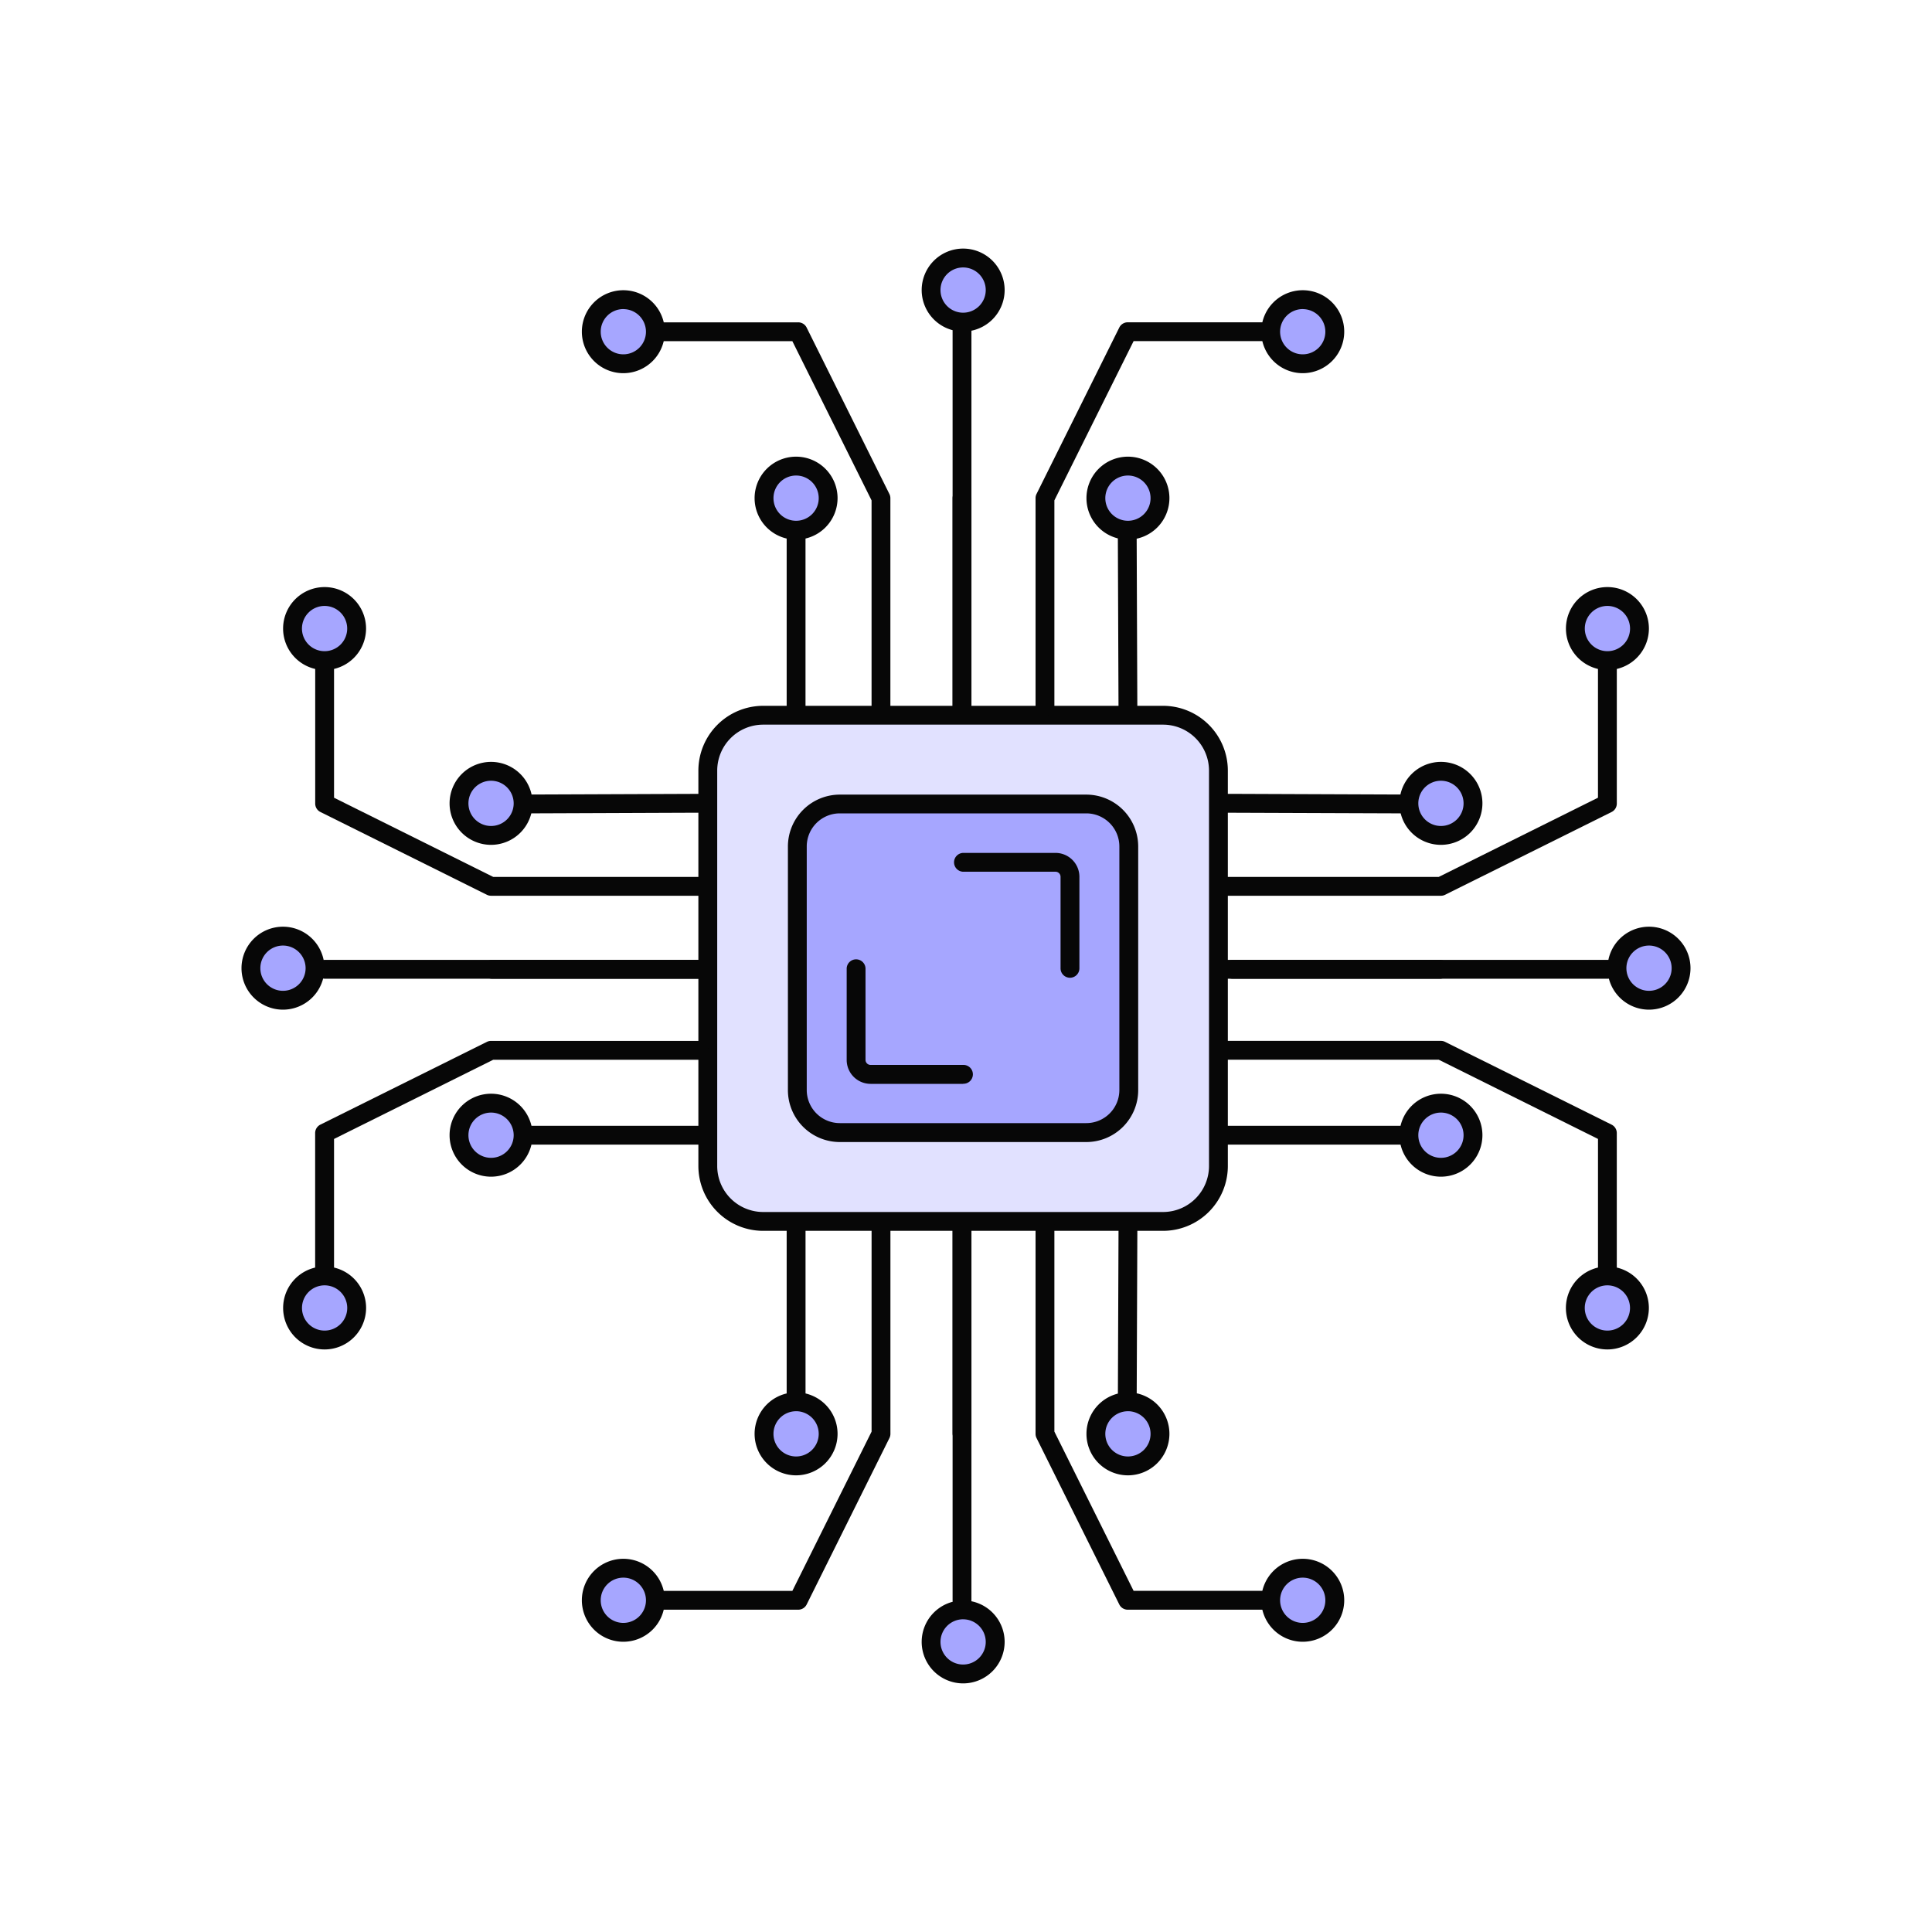 <svg xmlns="http://www.w3.org/2000/svg" viewBox="0 0 1000 1000" id="artificial-intelligence"><circle cx="168.02" cy="325.34" r="15.57" fill="#a6a6ff"></circle><circle cx="254.17" cy="416" r="15.57" fill="#a6a6ff"></circle><circle cx="146.47" cy="501.13" r="15.57" fill="#a6a6ff"></circle><circle cx="254.17" cy="587.58" r="15.57" fill="#a6a6ff"></circle><circle cx="412.06" cy="742.16" r="15.57" fill="#a6a6ff"></circle><circle cx="322.64" cy="828.39" r="15.57" fill="#a6a6ff"></circle><circle cx="498.51" cy="849.86" r="15.57" fill="#a6a6ff"></circle><circle cx="674.3" cy="828.39" r="15.57" fill="#a6a6ff"></circle><circle cx="583.64" cy="742.16" r="15.57" fill="#a6a6ff"></circle><circle cx="832.07" cy="677" r="15.57" fill="#a6a6ff"></circle><circle cx="745.83" cy="587.58" r="15.57" fill="#a6a6ff"></circle><circle cx="853.53" cy="501.7" r="15.57" fill="#a6a6ff"></circle><circle cx="745.83" cy="416.74" r="15.57" fill="#a6a6ff"></circle><circle cx="831.98" cy="326.41" r="15.57" fill="#a6a6ff"></circle><circle cx="583.64" cy="257.84" r="15.57" fill="#a6a6ff"></circle><circle cx="412.06" cy="257.84" r="15.57" fill="#a6a6ff"></circle><circle cx="322.81" cy="171.61" r="15.57" fill="#a6a6ff"></circle><circle cx="498.47" cy="150.23" r="15.57" fill="#a6a6ff"></circle><circle cx="674.3" cy="171.7" r="15.57" fill="#a6a6ff"></circle><circle cx="168.02" cy="677" r="15.57" fill="#a6a6ff"></circle><path fill="#e1e1ff" d="M632.84 400.83v200.75A32.91 32.91 0 0 1 600 634.45H397a32.92 32.92 0 0 1-32.88-32.88V400.83A32.92 32.92 0 0 1 397 368h203a32.91 32.91 0 0 1 32.84 32.83Z"></path><rect width="170.35" height="168.94" x="413.29" y="416.74" fill="#a6a6ff" rx="20.84" ry="20.84"></rect><g fill="#070707"><path d="M602 365.33H395a33.57 33.57 0 0 0-33.52 33.52v204.71A33.57 33.57 0 0 0 395 637.08h207a33.56 33.56 0 0 0 33.53-33.52V398.85A33.56 33.56 0 0 0 602 365.33Zm23.78 238.23A23.81 23.81 0 0 1 602 627.33H395a23.81 23.81 0 0 1-23.77-23.77V398.85A23.8 23.8 0 0 1 395 375.08h207a23.8 23.8 0 0 1 23.78 23.77Z"></path><path d="M562.27 591.12H434.68a26.89 26.89 0 0 1-26.86-26.86V438.15a26.89 26.89 0 0 1 26.86-26.86h127.59a26.89 26.89 0 0 1 26.86 26.86v126.1a26.89 26.89 0 0 1-26.86 26.87ZM434.68 421a17.13 17.13 0 0 0-17.11 17.11v126.1a17.13 17.13 0 0 0 17.11 17.11h127.59a17.12 17.12 0 0 0 17.11-17.11V438.15A17.13 17.13 0 0 0 562.27 421Z"></path><path d="M498.47 561h-47.86a12.38 12.38 0 0 1-12.37-12.37v-47.42a4.88 4.88 0 0 1 9.75 0v47.38a2.61 2.61 0 0 0 2.61 2.61h47.86a4.88 4.88 0 1 1 0 9.75zm55.35-54.92a4.88 4.88 0 0 1-4.88-4.88v-47.38a2.61 2.61 0 0 0-2.61-2.61h-47.86a4.88 4.88 0 0 1 0-9.75h47.86a12.38 12.38 0 0 1 12.37 12.37v47.38a4.88 4.88 0 0 1-4.88 4.87z"></path><g><g><path d="M272.62 421a4.88 4.88 0 0 1 0-9.75l89.67-.35a4.88 4.88 0 0 1 0 9.75l-89.67.35Z"></path><path d="M362 463.64H254.17a4.87 4.87 0 0 1-2.17-.51l-86.15-42.84a4.87 4.87 0 0 1-2.7-4.37V343.7a4.88 4.88 0 0 1 9.75 0v69.2l82.41 41H362a4.88 4.88 0 0 1 0 9.75zM168 663.59a4.88 4.88 0 0 1-4.88-4.88v-72.23a4.87 4.87 0 0 1 2.7-4.37L252 539.28a4.87 4.87 0 0 1 2.17-.51H362a4.88 4.88 0 0 1 0 9.75H255.31l-82.41 41v69.2a4.88 4.88 0 0 1-4.9 4.87z"></path><path d="M362 592.46h-89.33a4.88 4.88 0 0 1 0-9.75H362a4.88 4.88 0 0 1 0 9.75zm.29-85.88H254.42a4.88 4.88 0 0 1 0-9.75h107.87a4.88 4.88 0 1 1 0 9.75z"></path><path d="M362.29 506.58H168a4.88 4.88 0 0 1 0-9.75h194.29a4.88 4.88 0 1 1 0 9.75Z"></path></g><path d="M168 346.81a21.47 21.47 0 1 1 21.47-21.47A21.49 21.49 0 0 1 168 346.81zm0-33.18a11.71 11.71 0 1 0 11.71 11.71A11.73 11.73 0 0 0 168 313.63zm0 384.84A21.47 21.47 0 1 1 189.49 677 21.49 21.49 0 0 1 168 698.47zm0-33.18A11.71 11.71 0 1 0 179.73 677 11.73 11.73 0 0 0 168 665.29zM146.47 522.6a21.47 21.47 0 1 1 21.47-21.47 21.49 21.49 0 0 1-21.47 21.47zm0-33.18a11.71 11.71 0 1 0 11.71 11.71 11.73 11.73 0 0 0-11.71-11.71zm107.7 119.63a21.47 21.47 0 1 1 21.47-21.47 21.49 21.49 0 0 1-21.47 21.47zm0-33.18a11.71 11.71 0 1 0 11.71 11.71 11.73 11.73 0 0 0-11.71-11.71zm0-138.58a21.47 21.47 0 1 1 21.47-21.47 21.49 21.49 0 0 1-21.47 21.47zm0-33.18a11.71 11.71 0 1 0 11.71 11.71 11.73 11.73 0 0 0-11.71-11.71z"></path></g><g><g><path d="m727.38 421-95.67-.35a4.88 4.88 0 0 1 0-9.75h6l89.67.35a4.88 4.88 0 0 1 0 9.75Z"></path><path d="M745.83 463.64H633.47a4.88 4.88 0 0 1 0-9.75h111.22l82.42-41V343.7a4.88 4.88 0 0 1 9.75 0v72.22a4.87 4.87 0 0 1-2.7 4.37L748 463.13a4.87 4.87 0 0 1-2.17.51zM832 663.59a4.88 4.88 0 0 1-4.88-4.88v-69.2l-82.42-41H633.47a4.88 4.88 0 0 1 0-9.75h112.36a4.87 4.87 0 0 1 2.17.51l86.15 42.84a4.87 4.87 0 0 1 2.7 4.37v72.23a4.88 4.88 0 0 1-4.85 4.88z"></path><path d="M727.13 592.46h-93a4.88 4.88 0 1 1 0-9.75h93a4.88 4.88 0 1 1 0 9.75zm18.45-85.88H637.71a4.88 4.88 0 0 1 0-9.75h107.87a4.88 4.88 0 0 1 0 9.75z"></path><path d="M831.91 506.58h-197a4.88 4.88 0 1 1 0-9.75h197a4.88 4.88 0 1 1 0 9.75Z"></path></g><path d="M832 346.81a21.47 21.47 0 1 1 21.47-21.47A21.49 21.49 0 0 1 832 346.81zm0-33.18a11.71 11.71 0 1 0 11.71 11.71A11.73 11.73 0 0 0 832 313.63zm0 384.84A21.47 21.47 0 1 1 853.45 677 21.49 21.49 0 0 1 832 698.47zm0-33.18A11.71 11.71 0 1 0 843.69 677 11.73 11.73 0 0 0 832 665.29zm21.53-142.69A21.47 21.47 0 1 1 875 501.13a21.49 21.49 0 0 1-21.47 21.47zm0-33.18a11.71 11.71 0 1 0 11.71 11.71 11.73 11.73 0 0 0-11.71-11.71zm-107.7 119.63a21.47 21.47 0 1 1 21.47-21.47 21.49 21.49 0 0 1-21.47 21.47zm0-33.18a11.71 11.71 0 1 0 11.71 11.71 11.73 11.73 0 0 0-11.71-11.71zm0-138.58a21.47 21.47 0 1 1 21.47-21.47 21.49 21.49 0 0 1-21.47 21.47zm0-33.18a11.71 11.71 0 1 0 11.71 11.71 11.73 11.73 0 0 0-11.71-11.71z"></path></g><g><g><path d="M583.47 728.58a4.88 4.88 0 0 1-4.86-4.9l.35-89.67a4.88 4.88 0 0 1 4.88-4.86 4.88 4.88 0 0 1 4.86 4.9l-.35 89.67a4.88 4.88 0 0 1-4.88 4.86Z"></path><path d="M655.94 833.18h-72.22a4.87 4.87 0 0 1-4.37-2.7l-42.84-86.15a4.87 4.87 0 0 1-.51-2.17V634.3a4.88 4.88 0 1 1 9.75 0V741l41 82.42h69.2a4.88 4.88 0 0 1 0 9.75zm-242.78 0h-72.23a4.88 4.88 0 0 1 0-9.75h69.2l41-82.42V634.3a4.88 4.88 0 0 1 9.75 0v107.86a4.87 4.87 0 0 1-.51 2.17l-42.84 86.15a4.87 4.87 0 0 1-4.37 2.7z"></path><path d="M412.06 728.53a4.88 4.88 0 0 1-4.88-4.88V634.3a4.88 4.88 0 0 1 4.88-4.88 4.88 4.88 0 0 1 4.88 4.88v89.35a4.88 4.88 0 0 1-4.88 4.88zm85.88 18.25a4.88 4.88 0 0 1-4.88-4.88V634a4.88 4.88 0 1 1 9.75 0v107.9a4.88 4.88 0 0 1-4.87 4.88z"></path><path d="M497.94 833.18a4.88 4.88 0 0 1-4.88-4.88V634a4.88 4.88 0 1 1 9.75 0v194.31a4.88 4.88 0 0 1-4.87 4.87Z"></path></g><path d="M674.3 849.77a21.47 21.47 0 1 1 21.47-21.46 21.49 21.49 0 0 1-21.47 21.46zm0-33.18a11.71 11.71 0 1 0 11.7 11.72 11.73 11.73 0 0 0-11.7-11.72zm-351.66 33.18a21.47 21.47 0 1 1 21.47-21.46 21.49 21.49 0 0 1-21.47 21.46zm0-33.18a11.71 11.71 0 1 0 11.71 11.71 11.73 11.73 0 0 0-11.71-11.71zm175.87 54.73A21.47 21.47 0 1 1 520 849.86a21.49 21.49 0 0 1-21.49 21.46zm0-33.18a11.71 11.71 0 1 0 11.71 11.71 11.73 11.73 0 0 0-11.71-11.7zm-86.45-74.51a21.47 21.47 0 1 1 21.46-21.47 21.49 21.49 0 0 1-21.46 21.47zm0-33.18a11.71 11.71 0 1 0 11.71 11.71 11.73 11.73 0 0 0-11.71-11.72zm171.76 33.18a21.47 21.47 0 1 1 21.47-21.47 21.49 21.49 0 0 1-21.47 21.47zm0-33.18a11.71 11.71 0 1 0 11.71 11.71 11.73 11.73 0 0 0-11.71-11.72z"></path></g><g><g><path d="M583.82 370.84a4.88 4.88 0 0 1-4.88-4.86l-.35-89.67a4.88 4.88 0 0 1 4.86-4.9 4.88 4.88 0 0 1 4.88 4.86l.35 89.67a4.88 4.88 0 0 1-4.86 4.9Z"></path><path d="M540.88 370.58a4.88 4.88 0 0 1-4.88-4.88V257.84a4.87 4.87 0 0 1 .51-2.17l42.84-86.15a4.87 4.87 0 0 1 4.37-2.7h72.23a4.88 4.88 0 0 1 0 9.75h-69.2l-41 82.41V365.7a4.88 4.88 0 0 1-4.87 4.88zm-84.88 0a4.88 4.88 0 0 1-4.88-4.88V259l-41-82.41h-69.2a4.88 4.88 0 0 1 0-9.75h72.22a4.87 4.87 0 0 1 4.37 2.7l42.84 86.15a4.87 4.87 0 0 1 .51 2.17V365.7a4.88 4.88 0 0 1-4.86 4.88z"></path><path d="M412.06 370.58a4.88 4.88 0 0 1-4.88-4.88v-89.35a4.88 4.88 0 1 1 9.75 0v89.35a4.88 4.88 0 0 1-4.87 4.88zm85.88.26a4.88 4.88 0 0 1-4.88-4.88V258.1a4.88 4.88 0 1 1 9.75 0V366a4.88 4.88 0 0 1-4.87 4.84z"></path><path d="M497.94 370.84a4.88 4.88 0 0 1-4.88-4.88V171.7a4.88 4.88 0 1 1 9.75 0V366a4.88 4.88 0 0 1-4.87 4.84Z"></path></g><path d="M674.3 193.16a21.47 21.47 0 1 1 21.47-21.47 21.49 21.49 0 0 1-21.47 21.47zm0-33.18A11.71 11.71 0 1 0 686 171.7a11.73 11.73 0 0 0-11.7-11.7zm-351.66 33.18a21.47 21.47 0 1 1 21.47-21.47 21.49 21.49 0 0 1-21.47 21.47zm0-33.18a11.71 11.71 0 1 0 11.71 11.71A11.73 11.73 0 0 0 322.64 160zm175.87 11.63A21.47 21.47 0 1 1 520 150.14a21.49 21.49 0 0 1-21.49 21.47zm0-33.18a11.71 11.71 0 1 0 11.71 11.71 11.73 11.73 0 0 0-11.71-11.71zm-86.45 140.88a21.47 21.47 0 1 1 21.46-21.47 21.49 21.49 0 0 1-21.46 21.47zm0-33.18a11.71 11.71 0 1 0 11.71 11.71 11.73 11.73 0 0 0-11.71-11.71zm171.76 33.18a21.47 21.47 0 1 1 21.47-21.47 21.49 21.49 0 0 1-21.47 21.47zm0-33.18a11.71 11.71 0 1 0 11.71 11.71 11.73 11.73 0 0 0-11.71-11.71z"></path></g></g></svg>